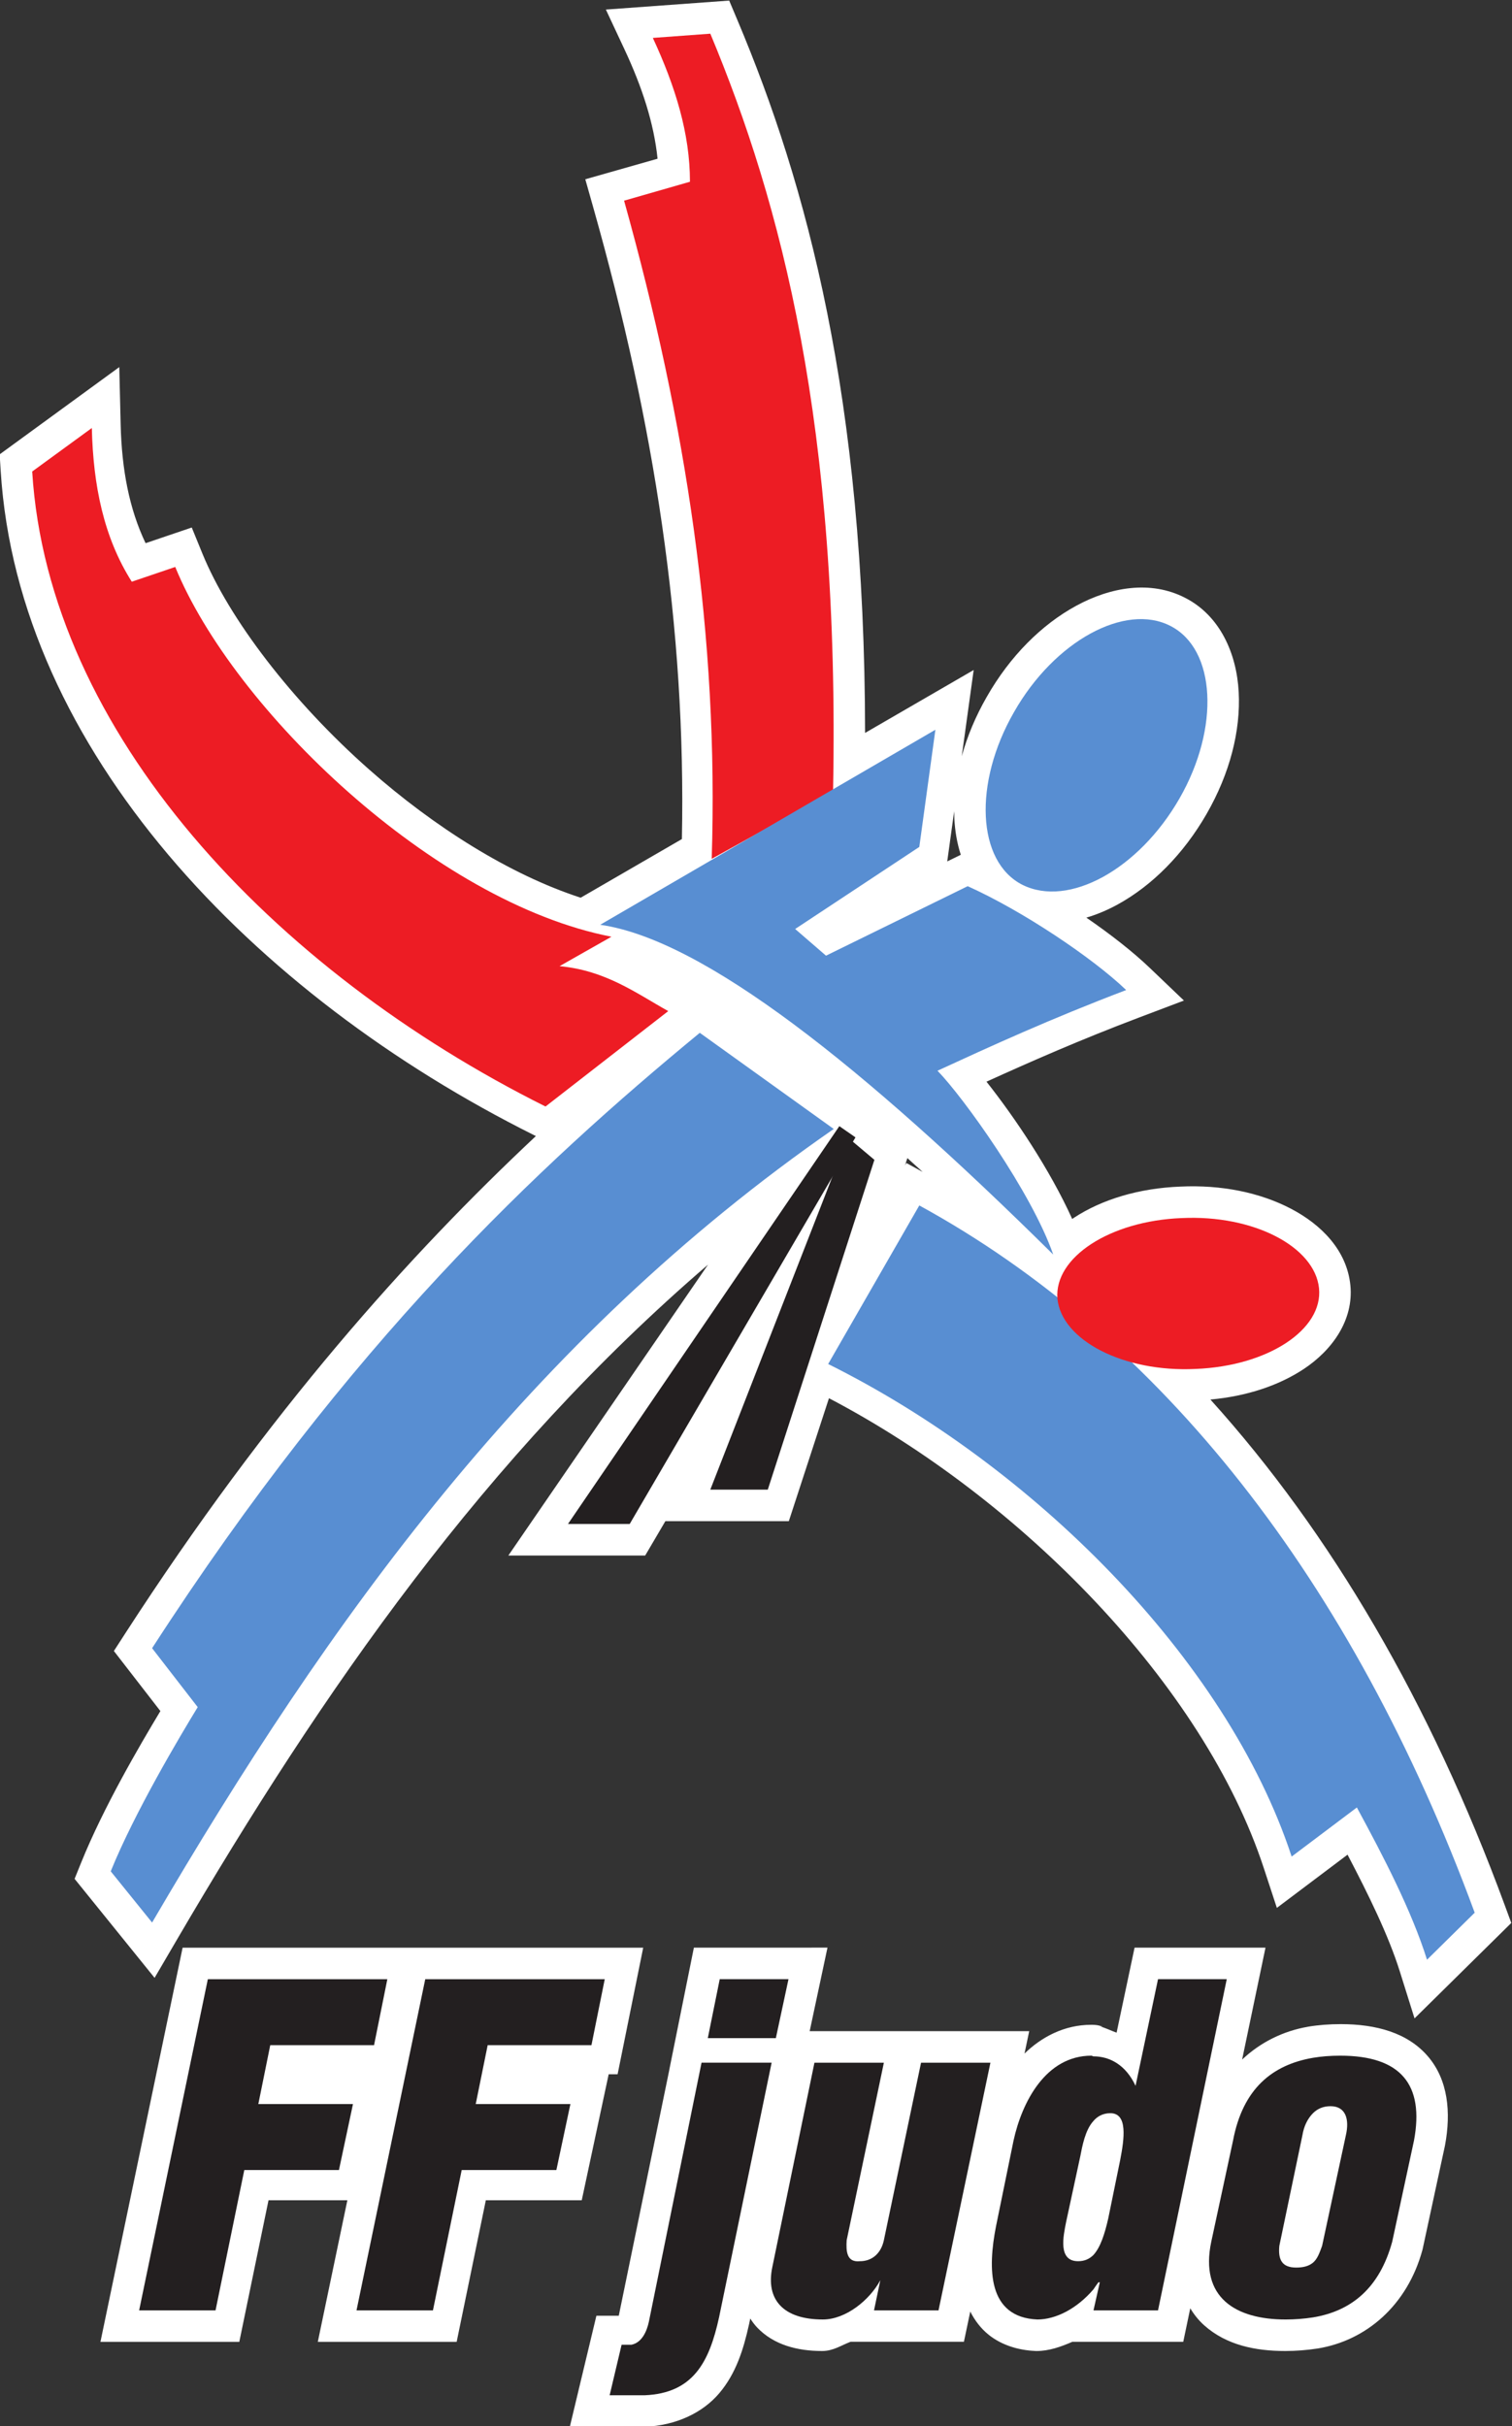 <?xml version="1.0" encoding="UTF-8" standalone="no"?>
<svg
   xmlns:dc="http://purl.org/dc/elements/1.1/"
   xmlns:cc="http://creativecommons.org/ns#"
   xmlns:rdf="http://www.w3.org/1999/02/22-rdf-syntax-ns#"
   xmlns:svg="http://www.w3.org/2000/svg"
   xmlns="http://www.w3.org/2000/svg"
   xmlns:sodipodi="http://sodipodi.sourceforge.net/DTD/sodipodi-0.dtd"
   xmlns:inkscape="http://www.inkscape.org/namespaces/inkscape"
   inkscape:version="1.0beta1 (76ce730, 2019-10-19)"
   sodipodi:docname="Logo FF Judo.svg"
   viewBox="0 0 500 801.896"
   height="801.896"
   width="500"
   xml:space="preserve"
   id="svg833"
   version="1.1"><rect x="0" y="0" width="500" height="801.896" fill="#333333" stroke="none"/><defs
     id="defs837" /><sodipodi:namedview
     inkscape:current-layer="g841"
     inkscape:window-maximized="0"
     inkscape:window-y="23"
     inkscape:window-x="0"
     inkscape:cy="439.61192"
     inkscape:cx="266.17116"
     inkscape:zoom="0.49497475"
     showgrid="false"
     id="namedview835"
     inkscape:window-height="788"
     inkscape:window-width="1440"
     inkscape:pageshadow="2"
     inkscape:pageopacity="0"
     guidetolerance="10"
     gridtolerance="10"
     objecttolerance="10"
     borderopacity="1"
     inkscape:document-rotation="0"
     bordercolor="#666666"
     pagecolor="#ffffff" /><g
     transform="matrix(1.333,0,0,-1.333,-443.148,770.662)"
     inkscape:label="Logo FF Judo"
     inkscape:groupmode="layer"
     id="g841"><g
       id="g2094"><path
         inkscape:connector-curvature="0"
         id="path2015"
         style="color:#000000;font-style:normal;font-variant:normal;font-weight:normal;font-stretch:normal;font-size:medium;line-height:normal;font-family:sans-serif;font-variant-ligatures:normal;font-variant-position:normal;font-variant-caps:normal;font-variant-numeric:normal;font-variant-alternates:normal;font-variant-east-asian:normal;font-feature-settings:normal;font-variation-settings:normal;text-indent:0;text-align:start;text-decoration:none;text-decoration-line:none;text-decoration-style:solid;text-decoration-color:#000000;letter-spacing:normal;word-spacing:normal;text-transform:none;writing-mode:lr-tb;direction:ltr;text-orientation:mixed;dominant-baseline:auto;baseline-shift:baseline;text-anchor:start;white-space:normal;shape-padding:0;shape-margin:0;inline-size:0;clip-rule:nonzero;display:inline;overflow:visible;visibility:visible;opacity:1;isolation:auto;mix-blend-mode:normal;color-interpolation:sRGB;color-interpolation-filters:linearRGB;solid-color:#000000;solid-opacity:1;vector-effect:none;fill:#ffffff;fill-opacity:1;fill-rule:nonzero;stroke:none;stroke-width:19.848;stroke-linecap:butt;stroke-linejoin:miter;stroke-miterlimit:4;stroke-dasharray:none;stroke-dashoffset:0;stroke-opacity:1;color-rendering:auto;image-rendering:auto;shape-rendering:auto;text-rendering:auto;enable-background:accumulate;stop-color:#000000;stop-opacity:1"
         d="m 684.455,23.039 -40.793,2.969 6.113,13.061 c 5.946,12.697 9.78,24.575 10.988,36.25 l -23.906,6.791 2.695,9.537 c 20.072,71.02 30.676,138.62 29.26,208.582 l -33.369,19.322 -0.113,0.066 c -23.402,-7.589 -48.427,-23.349 -69.992,-42.398 -25.572,-22.588 -46.347,-49.879 -55.119,-71.34 l -3.533,-8.641 -15.271,5.18 c -5.383,-11.276 -7.888,-24.26 -8.248,-39.27 l -0.453,-18.945 -39.564,28.848 0.336,5.43 c 5.706,92.166 83.402,173.229 176.412,219.629 l 0.613,0.307 C 578.231,438.066 532.28,489.304 484.75,562.734 l -3.822,5.91 15.383,19.855 c -7.013,11.655 -18.785,31.765 -26.186,50.047 l -2.193,5.42 17.434,21.562 9.027,11.166 7.254,-12.393 C 550.164,581.406 603.881,504.11 677.451,440.918 l -66.045,96.164 h 45.26 l 6.682,-11.363 h 40.832 l 13.277,-40.643 c 63.47,33.227 123.929,94.732 143.826,155.326 l 4.324,13.166 23.379,-17.594 c 6.918,13.202 13.551,26.688 17.295,38.619 l 4.865,15.504 32.002,-31.551 -2.211,-6.004 C 916.382,585.881 883.534,529.674 843.625,485.516 c 11.854,-1.08 22.472,-4.545 30.83,-10.064 9.399,-6.207 16.63,-16.164 15.463,-27.76 v -0.002 l -0.002,-0.006 c -1.164,-11.482 -9.576,-20.012 -19.752,-25.305 -10.167,-5.288 -22.868,-7.921 -36.562,-7.258 -13.532,0.544 -25.743,4.164 -35.156,10.332 -0.181,0.119 -0.356,0.248 -0.535,0.369 -7.294,-16.156 -18.895,-33.442 -28.354,-45.389 14.837,-6.717 30.798,-13.765 50.574,-21.246 l 14.736,-5.574 -11.396,-10.883 c -5.413,-5.17 -12.74,-10.928 -20.877,-16.521 3.533,-1.049 6.999,-2.514 10.307,-4.326 11.424,-6.258 21.799,-16.65 29.459,-29.953 v -0.002 c 7.682,-13.348 11.306,-27.475 10.623,-40.305 -0.682,-12.815 -6.221,-25.301 -17.762,-31.164 -11.365,-5.835 -24.589,-3.56 -36.012,2.664 -11.427,6.226 -21.882,16.632 -29.553,30.088 -0.003,0.004 -0.005,0.008 -0.006,0.012 -3.701,6.436 -6.461,13.052 -8.268,19.617 l 3.938,-28.498 -35.92,20.801 C 729.294,154.164 710.071,83.818 687.221,29.6 Z m 74.412,268.006 c 0.005,0.797 0.025,1.593 0.062,2.381 0.196,4.101 0.894,8.17 2.127,12.006 l -4.48,2.186 z m -15.479,114.652 c 1.675,1.502 3.363,3.025 5.061,4.568 l -5.393,-2.947 -0.455,0.791 z"
         transform="matrix(0.75,0,0,-0.75,0,595.276)" /><g
         id="g2011"
         transform="translate(2.8510738e-5)"><path
           d="m 370.176,101.468 -10.261,12.7 c 5.911,14.612 17.219,33.581 21.577,40.708 l -11.316,14.612 c 49.057,75.849 95.514,119.34 135.87,152.577 L 539.276,298.225 C 463.947,246.04 414.025,176.446 370.176,101.468"
           style="opacity:1;fill:#588ed2;fill-opacity:1;fill-rule:nonzero;stroke:none;stroke-width:7.028;stop-opacity:1"
           id="path1009"
           inkscape:connector-curvature="0" /><path
           d="m 540.668,298.92 -67.324,-98.635 h 15.315 l 56.008,95.858 z"
           style="opacity:1;fill:#231f20;fill-opacity:1;fill-rule:nonzero;stroke:none;stroke-width:7.028;stop-opacity:1"
           id="path1013"
           inkscape:connector-curvature="0" /><path
           d="m 549.364,290.569 -6.614,5.573 -34.094,-87.34 h 14.26 z"
           style="opacity:1;fill:#231f20;fill-opacity:1;fill-rule:nonzero;stroke:none;stroke-width:7.028;stop-opacity:1"
           id="path1017"
           inkscape:connector-curvature="0" /><path
           d="m 622.78,422.955 c 11.308,-5.735 12.356,-25.224 2.263,-42.795 -10.093,-17.571 -27.495,-27.136 -38.972,-21.394 -11.308,5.742 -12.18,25.224 -2.087,42.795 10.086,17.746 27.656,27.136 38.796,21.394"
           style="opacity:1;fill:#588ed2;fill-opacity:1;fill-rule:nonzero;stroke:none;stroke-width:7.028;stop-opacity:1"
           id="path1029"
           inkscape:connector-curvature="0" /><path
           d="m 560.501,279.263 -22.61,-39.316 c 50.442,-25.049 98.803,-72.89 114.982,-122.123 l 16.179,12.173 c 6.607,-12.173 13.572,-25.576 17.402,-37.749 l 11.829,11.66 c -30.446,82.631 -77.943,142.653 -137.782,175.355"
           style="opacity:1;fill:#588ed2;fill-opacity:1;fill-rule:nonzero;stroke:none;stroke-width:7.028;stop-opacity:1"
           id="path1033"
           inkscape:connector-curvature="0" /><path
           d="m 659.662,258.736 c 1.04,-10.268 -12.7,-19.307 -30.615,-20.009 -17.929,-0.872 -33.237,7.134 -34.277,17.402 -0.864,10.268 13.051,19.307 30.791,20.002 17.922,0.872 33.054,-7.134 34.101,-17.395"
           style="opacity:1;fill:#ed1c24;fill-opacity:1;fill-rule:nonzero;stroke:none;stroke-width:7.028;stop-opacity:1"
           id="path1037"
           inkscape:connector-curvature="0" /><path
           d="m 467.775,303.792 30.446,23.657 c -7.829,4.351 -15.483,10.093 -26.967,11.14 l 12.876,7.302 c -44.018,8.525 -93.771,56.367 -108.214,91.677 l -10.781,-3.655 c -6.958,10.964 -9.572,23.84 -9.91,38.107 l -14.794,-10.788 c 3.999,-64.716 59.677,-123.69 127.345,-157.44"
           style="opacity:1;fill:#ed1c24;fill-opacity:1;fill-rule:nonzero;stroke:none;stroke-width:7.028;stop-opacity:1"
           id="path1041"
           inkscape:connector-curvature="0" /><path
           d="m 539.105,381.902 -30.102,-16.699 c 1.743,54.975 -6.262,107.856 -21.738,163.182 l 16.341,4.695 c 0,12.004 -3.648,23.664 -9.207,35.661 l 14.26,1.047 c 17.571,-42.092 32.182,-97.074 30.446,-187.887"
           style="opacity:1;fill:#ed1c24;fill-opacity:1;fill-rule:nonzero;stroke:none;stroke-width:7.028;stop-opacity:1"
           id="path1045"
           inkscape:connector-curvature="0" /><path
           d="m 481.343,348.855 83.151,48.354 -3.992,-29.055 -30.798,-20.347 7.654,-6.614 35.141,17.226 c 13.572,-6.086 30.967,-17.746 39.323,-25.752 -18.787,-7.134 -33.581,-13.916 -46.808,-20.002 6.445,-6.614 23.313,-30.102 28.71,-45.578 -47.497,46.97 -86.806,78.112 -112.382,81.767"
           style="opacity:1;fill:#588ed2;fill-opacity:1;fill-rule:nonzero;stroke:none;stroke-width:7.028;stop-opacity:1"
           id="path1049"
           inkscape:connector-curvature="0" /></g></g><g
       transform="matrix(7.028,0,0,7.028,-2003.562,-3484.317)"
       id="g1902"><g
         id="g1889"><path
           sodipodi:nodetypes="ccccccccccccccc"
           inkscape:connector-curvature="0"
           transform="matrix(0.75,0,0,-0.75,0,595.276)"
           d="m 451.775,114.6 -3.867,18.541 h 5.387 1.148 l 1.375,-6.66 h 3.711 l -1.391,6.66 h 5.385 1.15 l 1.373,-6.66 h 4.514 l 1.268,-5.928 h 0.42 l 1.205,-5.953 z"
           style="color:#000000;font-style:normal;font-variant:normal;font-weight:normal;font-stretch:normal;font-size:medium;line-height:normal;font-family:sans-serif;font-variant-ligatures:normal;font-variant-position:normal;font-variant-caps:normal;font-variant-numeric:normal;font-variant-alternates:normal;font-variant-east-asian:normal;font-feature-settings:normal;font-variation-settings:normal;text-indent:0;text-align:start;text-decoration:none;text-decoration-line:none;text-decoration-style:solid;text-decoration-color:#000000;letter-spacing:normal;word-spacing:normal;text-transform:none;writing-mode:lr-tb;direction:ltr;text-orientation:mixed;dominant-baseline:auto;baseline-shift:baseline;text-anchor:start;white-space:normal;shape-padding:0;shape-margin:0;inline-size:0;clip-rule:nonzero;display:inline;overflow:visible;visibility:visible;opacity:1;isolation:auto;mix-blend-mode:normal;color-interpolation:sRGB;color-interpolation-filters:linearRGB;solid-color:#000000;solid-opacity:1;vector-effect:none;fill:#ffffff;fill-opacity:1;fill-rule:nonzero;stroke:none;stroke-width:2.824;stroke-linecap:butt;stroke-linejoin:miter;stroke-miterlimit:4;stroke-dasharray:none;stroke-dashoffset:0;stroke-opacity:1;color-rendering:auto;image-rendering:auto;shape-rendering:auto;text-rendering:auto;enable-background:accumulate;stop-color:#000000;stop-opacity:1"
           id="path1759" /><path
           sodipodi:nodetypes="ccccccccccccccscccccccsccccccccccccssccccccccsccccccc"
           inkscape:connector-curvature="0"
           transform="matrix(0.75,0,0,-0.75,0,595.276)"
           d="m 475.838,114.598 -1.156,5.738 h 0.002 l -2.381,11.576 H 471.25 l -0.834,3.482 -0.416,1.738 3.508,0.002 h 0.031 c 1.451,-0.062 2.711,-0.65 3.5,-1.586 0.789,-0.936 1.133,-2.058 1.391,-3.217 l 0.002,-0.008 0.059,-0.281 c 0.096,0.15 0.202,0.294 0.328,0.426 0.777,0.814 1.884,1.102 3.057,1.102 0.523,0 0.898,-0.269 1.336,-0.434 h 4.189 1.146 l 0.299,-1.422 c 0.205,0.404 0.486,0.789 0.873,1.098 0.592,0.472 1.367,0.721 2.188,0.756 l 0.029,0.002 h 0.031 c 0.588,0 1.141,-0.197 1.682,-0.432 h 5.221 l 0.33,-1.578 c 0.178,0.298 0.395,0.568 0.65,0.797 1.051,0.942 2.429,1.213 3.82,1.213 0.507,-1e-4 1.015,-0.04 1.52,-0.117 h 0.008 l 0.006,-0.002 c 2.274,-0.372 4.207,-2.024 4.92,-4.625 l 0.01,-0.037 1.049,-4.861 0.004,-0.018 c 0.295,-1.569 0.147,-3.096 -0.805,-4.203 -0.952,-1.107 -2.434,-1.512 -4.098,-1.512 -0.536,0 -1.05,0.038 -1.543,0.121 l -0.004,0.002 c -1.151,0.198 -2.228,0.723 -3.096,1.543 l 1.1,-5.264 h -6.162 l -0.846,4 c -0.263,-0.095 -0.524,-0.228 -0.785,-0.295 0.038,0.009 0.108,0.01 0.135,0.019 -0.097,-0.045 -0.248,-0.096 -0.541,-0.096 -1.282,0 -2.355,0.587 -3.143,1.354 l 0.221,-1.053 h -5.09 -1.109 -4.133 l 0.838,-3.93 z"
           style="color:#000000;font-style:normal;font-variant:normal;font-weight:normal;font-stretch:normal;font-size:medium;line-height:normal;font-family:sans-serif;font-variant-ligatures:normal;font-variant-position:normal;font-variant-caps:normal;font-variant-numeric:normal;font-variant-alternates:normal;font-variant-east-asian:normal;font-feature-settings:normal;font-variation-settings:normal;text-indent:0;text-align:start;text-decoration:none;text-decoration-line:none;text-decoration-style:solid;text-decoration-color:#000000;letter-spacing:normal;word-spacing:normal;text-transform:none;writing-mode:lr-tb;direction:ltr;text-orientation:mixed;dominant-baseline:auto;baseline-shift:baseline;text-anchor:start;white-space:normal;shape-padding:0;shape-margin:0;inline-size:0;clip-rule:nonzero;display:inline;overflow:visible;visibility:visible;opacity:1;isolation:auto;mix-blend-mode:normal;color-interpolation:sRGB;color-interpolation-filters:linearRGB;solid-color:#000000;solid-opacity:1;vector-effect:none;fill:#ffffff;fill-opacity:1;fill-rule:nonzero;stroke:none;stroke-width:2.824;stroke-linecap:butt;stroke-linejoin:miter;stroke-miterlimit:4;stroke-dasharray:none;stroke-dashoffset:0;stroke-opacity:1;color-rendering:auto;image-rendering:auto;shape-rendering:auto;text-rendering:auto;enable-background:accumulate;stop-color:#000000;stop-opacity:1"
           id="path1767" /></g><g
         id="g1677"><path
           d="m 339.994,496.532 1.015,4.951 h 3.341 l 0.495,2.327 h -3.341 l 0.421,2.078 h 3.664 l 0.469,2.327 h -6.336 l -2.425,-11.683 z"
           style="opacity:1;fill:#231f20;fill-opacity:1;fill-rule:nonzero;stroke:none;stop-opacity:1"
           id="path1053"
           inkscape:connector-curvature="0" /><path
           d="m 347.668,496.532 1.015,4.951 h 3.342 l 0.495,2.327 h -3.342 l 0.422,2.078 h 3.663 l 0.469,2.327 h -6.336 l -2.426,-11.683 z"
           style="opacity:1;fill:#231f20;fill-opacity:1;fill-rule:nonzero;stroke:none;stop-opacity:1"
           id="path1057"
           inkscape:connector-curvature="0" /><path
           d="m 353.905,493.537 h 1.239 c 1.707,0.074 2.276,1.163 2.623,2.748 l 1.856,8.985 h -2.474 l -1.858,-9.134 c -0.074,-0.346 -0.247,-0.743 -0.618,-0.817 h -0.346 z"
           style="opacity:1;fill:#231f20;fill-opacity:1;fill-rule:nonzero;stroke:none;stop-opacity:1"
           id="path1069"
           inkscape:connector-curvature="0" /><path
           d="m 359.772,506.136 0.446,2.08 h -2.427 l -0.421,-2.08 z"
           style="opacity:1;fill:#231f20;fill-opacity:1;fill-rule:nonzero;stroke:none;stop-opacity:1"
           id="path1073"
           inkscape:connector-curvature="0" /><path
           d="m 365.514,496.532 1.832,8.737 h -2.449 l -1.312,-6.262 c -0.1,-0.47 -0.422,-0.741 -0.843,-0.741 -0.47,-0.051 -0.495,0.346 -0.47,0.741 l 1.313,6.262 h -2.451 l -1.485,-7.203 c -0.248,-1.163 0.396,-1.856 1.782,-1.856 0.816,0 1.657,0.693 2.029,1.386 l -0.223,-1.064 z"
           style="opacity:1;fill:#231f20;fill-opacity:1;fill-rule:nonzero;stroke:none;stop-opacity:1"
           id="path1085"
           inkscape:connector-curvature="0" /><path
           d="m 371.925,501.829 -0.42,-2.054 c -0.124,-0.545 -0.273,-1.015 -0.521,-1.287 -0.149,-0.149 -0.322,-0.222 -0.544,-0.222 -0.718,0 -0.52,0.89 -0.422,1.385 l 0.497,2.302 c 0.073,0.371 0.173,0.941 0.469,1.262 0.124,0.148 0.322,0.273 0.595,0.273 0.619,0 0.495,-0.891 0.346,-1.659 m 1.337,6.387 -0.793,-3.763 c -0.346,0.742 -0.915,1.04 -1.485,1.04 -0.025,0 -0.049,0.024 -0.074,0.024 -1.609,0 -2.451,-1.634 -2.748,-2.995 l -0.618,-3.019 c -0.297,-1.51 -0.297,-3.218 1.46,-3.293 0.643,0 1.387,0.373 1.98,1.065 0.05,0.074 0.099,0.149 0.173,0.247 h 0.05 l -0.223,-0.99 h 2.278 l 2.426,11.684 z"
           style="opacity:1;fill:#231f20;fill-opacity:1;fill-rule:nonzero;stroke:none;stop-opacity:1"
           id="path1089"
           inkscape:connector-curvature="0" /><path
           d="m 379.895,502.72 -0.841,-3.912 c -0.098,-0.271 -0.173,-0.469 -0.322,-0.593 -0.148,-0.124 -0.347,-0.173 -0.593,-0.173 -0.497,0 -0.644,0.273 -0.595,0.766 l 0.817,3.912 c 0.049,0.297 0.173,0.569 0.371,0.768 0.149,0.147 0.346,0.247 0.619,0.247 0.544,0 0.668,-0.471 0.544,-1.015 m -0.197,2.797 c -0.347,0 -0.669,-0.024 -0.966,-0.075 -1.436,-0.247 -2.476,-1.088 -2.822,-2.92 l -0.768,-3.565 c -0.42,-1.98 0.868,-2.747 2.624,-2.747 0.322,0 0.644,0.025 0.966,0.074 1.361,0.224 2.351,1.039 2.797,2.673 l 0.768,3.565 c 0.371,1.98 -0.47,2.995 -2.599,2.995"
           style="opacity:1;fill:#231f20;fill-opacity:1;fill-rule:nonzero;stroke:none;stop-opacity:1"
           id="path1093"
           inkscape:connector-curvature="0" /></g></g></g></svg>
